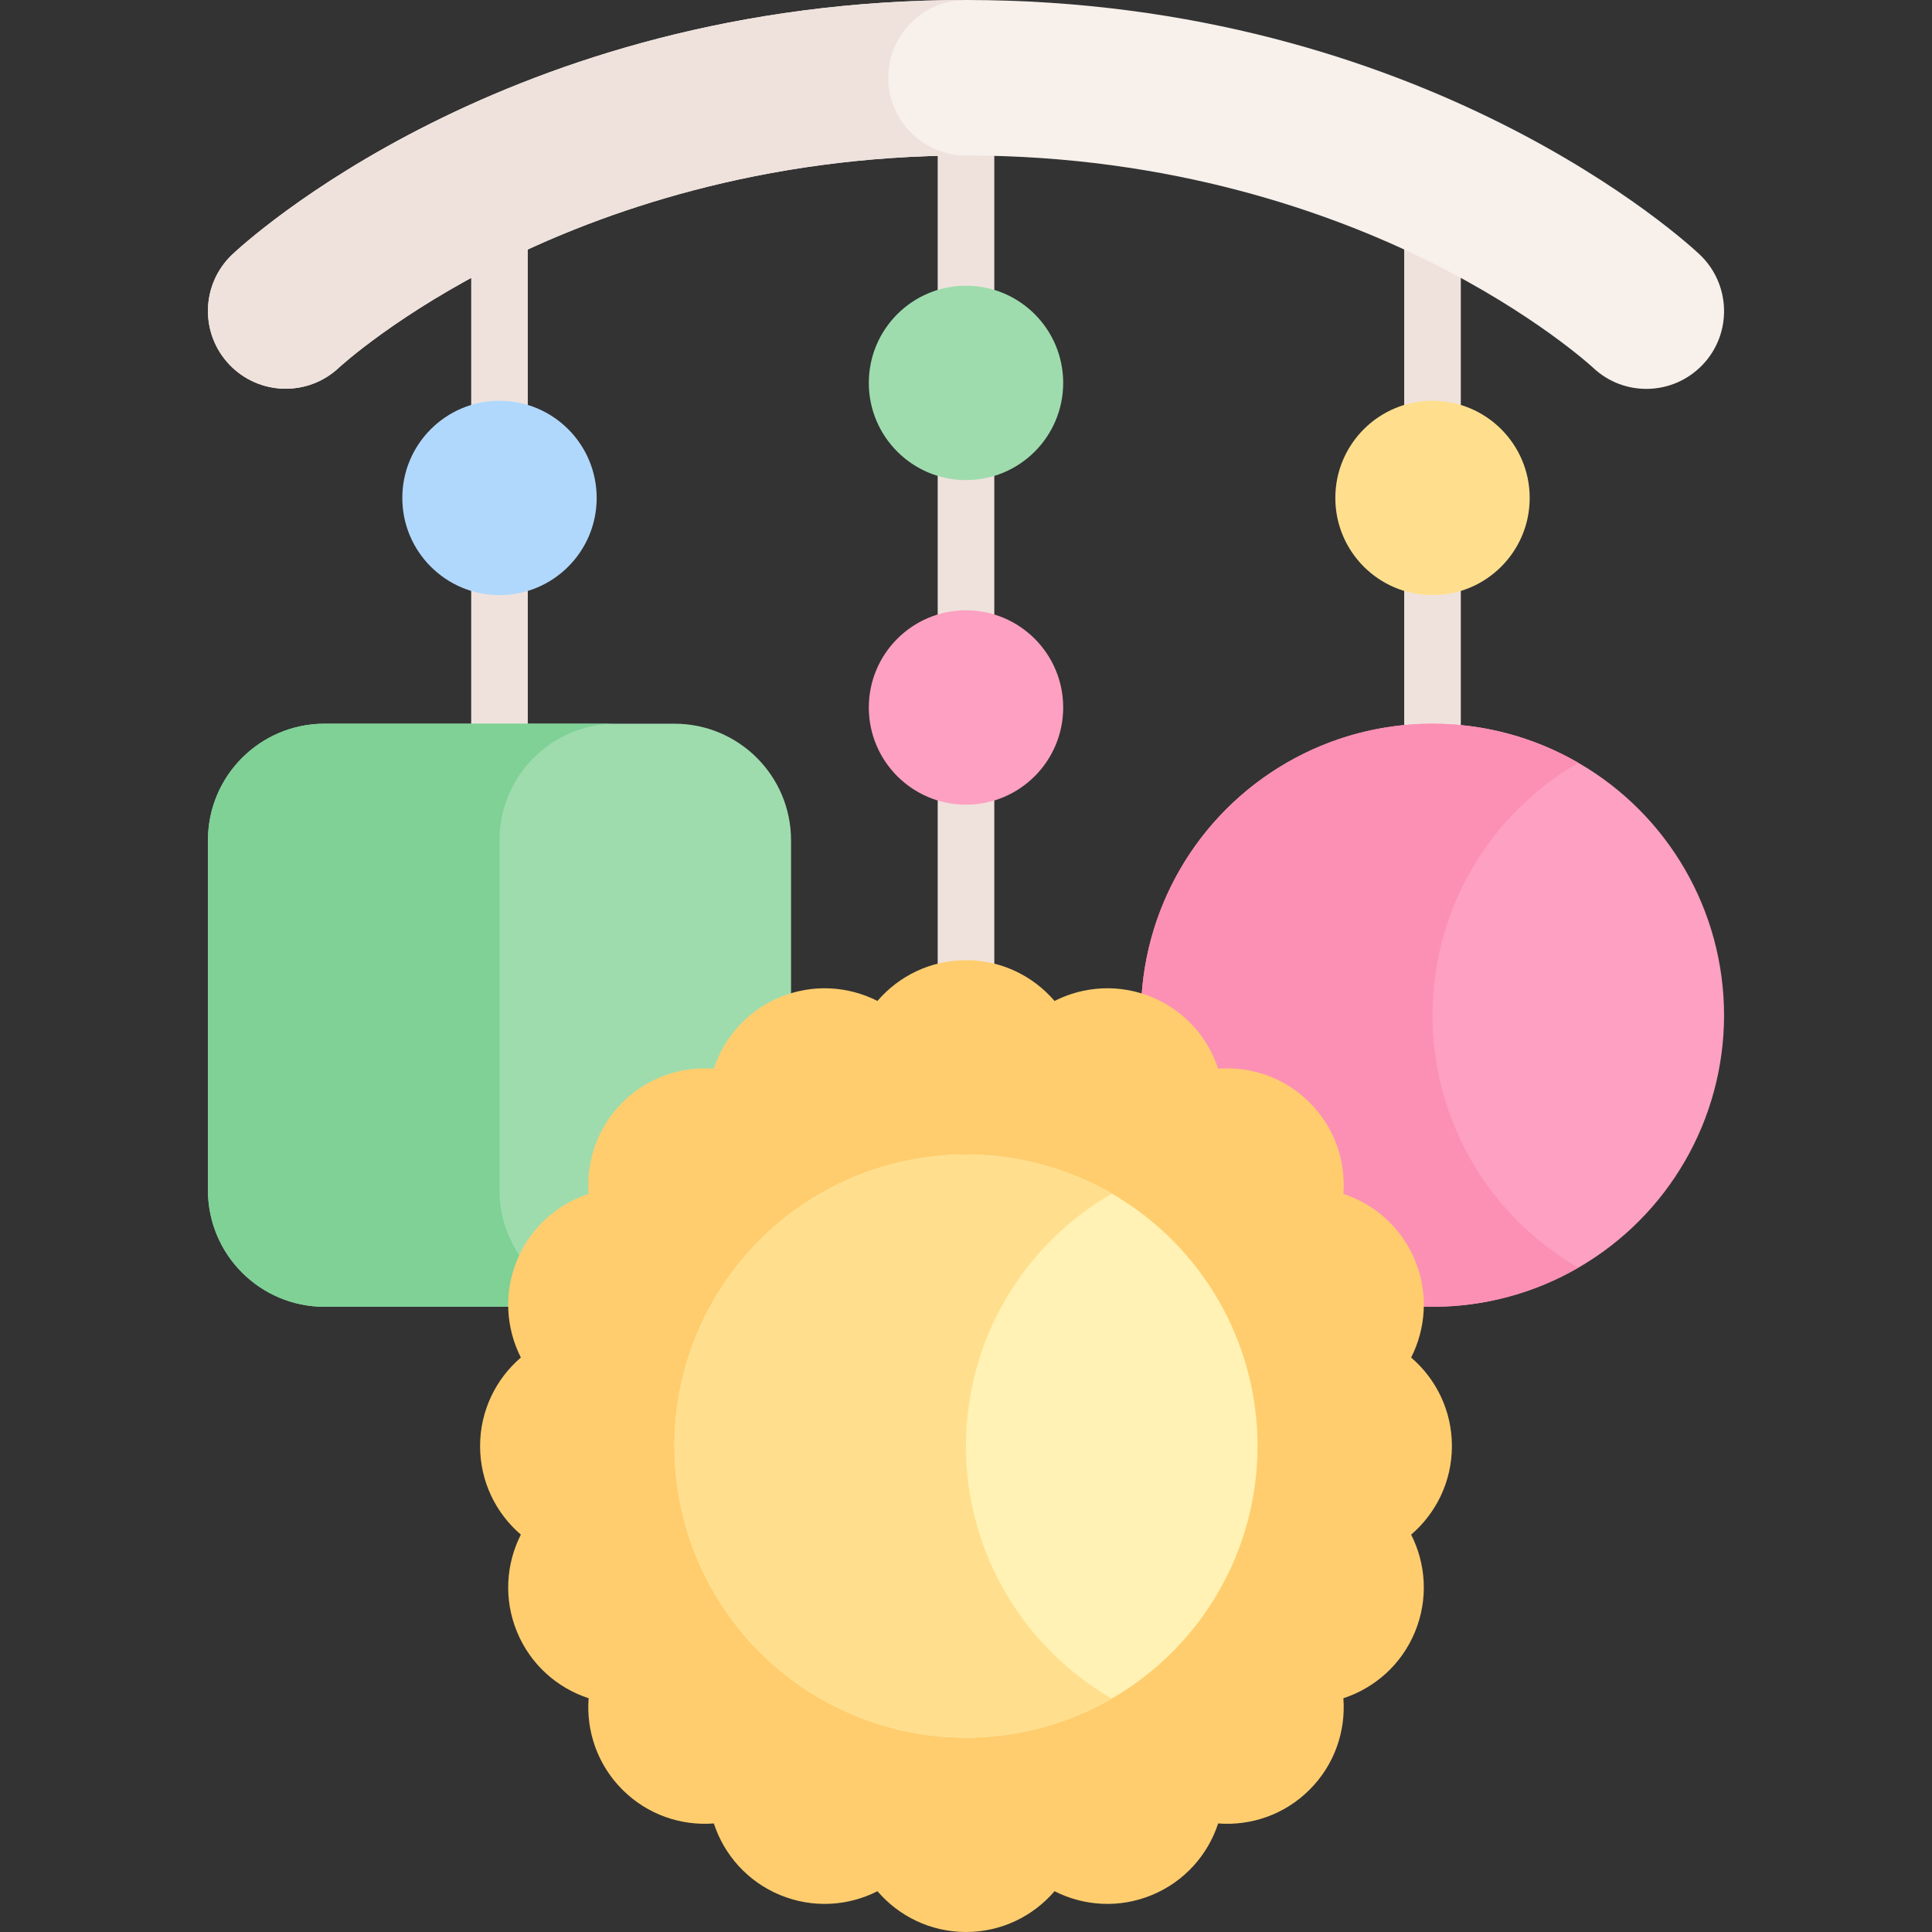 <svg id="Capa_1" enable-background="new 0 0 512 512" height="512" viewBox="0 0 512 512" width="512" xmlns="http://www.w3.org/2000/svg"><rect x="0" y="0" width="512" height="512" fill="#333333" stroke="none"/><g><g><path d="m132.371 219.889c-4.142 0-7.5-3.358-7.5-7.5v-160.86c0-4.142 3.358-7.5 7.5-7.5s7.5 3.358 7.5 7.5v160.86c0 4.142-3.358 7.5-7.5 7.5z" fill="#efe2dd"/></g><g><path d="m178.729 346.313h-92.716c-17.069 0-30.905-13.837-30.905-30.905v-92.716c0-17.069 13.837-30.905 30.905-30.905h92.716c17.069 0 30.905 13.837 30.905 30.905v92.716c0 17.068-13.837 30.905-30.905 30.905z" fill="#9edcae"/></g><g><path d="m132.371 315.407v-92.716c0-17.069 13.837-30.905 30.905-30.905h-77.263c-17.069 0-30.905 13.837-30.905 30.905v92.716c0 17.069 13.837 30.905 30.905 30.905h77.264c-17.069.001-30.906-13.836-30.906-30.905z" fill="#7fd196"/></g><g><path d="m379.629 219.889c-4.143 0-7.5-3.358-7.5-7.5v-160.86c0-4.142 3.357-7.5 7.5-7.5s7.5 3.358 7.5 7.5v160.86c0 4.142-3.358 7.5-7.5 7.5z" fill="#efe2dd"/></g><g><circle cx="379.629" cy="269.049" fill="#fda0c1" r="77.264"/></g><g><path d="m379.629 269.049c0-28.594 15.544-53.54 38.632-66.901-11.367-6.578-24.554-10.362-38.632-10.362-42.672 0-77.264 34.592-77.264 77.264 0 42.671 34.592 77.264 77.264 77.264 14.078 0 27.265-3.784 38.632-10.362-23.087-13.363-38.632-38.31-38.632-66.903z" fill="#fc90b4"/></g><g><path d="m256 337.158c-4.142 0-7.5-3.358-7.5-7.5v-309.054c0-4.142 3.358-7.5 7.5-7.5 4.143 0 7.5 3.358 7.5 7.5v309.054c0 4.142-3.357 7.5-7.5 7.5z" fill="#efe2dd"/></g><g><g><path d="m255.993 0c-121.815 0-191.54 64.7-194.449 67.454-8.263 7.824-8.618 20.865-.794 29.127 7.807 8.245 20.81 8.618 29.075.843.353-.327 15.69-14.406 43.646-28.252 25.758-12.757 67.922-27.964 122.521-27.964s96.763 15.207 122.521 27.964c28.145 13.94 43.5 28.115 43.651 28.257 8.264 7.824 21.275 7.441 29.099-.82 7.824-8.263 7.44-21.33-.822-29.154-2.909-2.755-72.634-67.455-194.448-67.455z" fill="#f7f0eb"/></g><g><path d="m255.999 0c-11.379.001-20.603 9.225-20.603 20.603 0 11.379 9.225 20.604 20.604 20.604-.003 0-.005 0-.007 0-54.599 0-96.763 15.207-122.521 27.964-27.956 13.846-43.293 27.925-43.646 28.252-8.265 7.775-21.268 7.403-29.075-.843-7.824-8.262-7.469-21.303.794-29.127 2.908-2.753 72.633-67.453 194.448-67.453z" fill="#efe2dd"/></g></g><g><g><path d="m384.773 383.227c0-9.391-4.194-17.797-10.805-23.465 3.938-7.766 4.596-17.138 1.002-25.814s-10.685-14.837-18.962-17.544c.667-8.682-2.312-17.592-8.952-24.233-6.64-6.64-15.55-9.619-24.233-8.952-2.707-8.277-8.868-15.368-17.544-18.962s-18.047-2.936-25.814 1.003c-5.668-6.611-14.074-10.805-23.465-10.805s-17.797 4.194-23.465 10.805c-7.766-3.938-17.138-4.596-25.814-1.003-8.676 3.594-14.837 10.685-17.544 18.962-8.682-.667-17.592 2.312-24.233 8.952-6.64 6.64-9.619 15.55-8.952 24.233-8.277 2.707-15.368 8.868-18.962 17.544s-2.936 18.048 1.002 25.814c-6.611 5.668-10.805 14.074-10.805 23.465s4.194 17.797 10.805 23.465c-3.938 7.766-4.596 17.138-1.002 25.814s10.685 14.837 18.962 17.544c-.666 8.682 2.312 17.592 8.952 24.233 6.64 6.64 15.55 9.619 24.233 8.952 2.707 8.277 8.868 15.368 17.544 18.962s18.047 2.936 25.814-1.003c5.668 6.612 14.074 10.806 23.465 10.806s17.797-4.194 23.465-10.805c7.766 3.938 17.138 4.596 25.814 1.003 8.676-3.594 14.837-10.685 17.544-18.962 8.682.667 17.592-2.312 24.233-8.952 6.64-6.64 9.619-15.55 8.952-24.233 8.277-2.707 15.368-8.868 18.962-17.544s2.936-18.048-1.002-25.814c6.611-5.669 10.805-14.075 10.805-23.466z" fill="#ffcd6e"/></g></g><g><circle cx="256" cy="383.227" fill="#fff2b4" r="77.264"/></g><g><path d="m256 383.227c0-28.593 15.544-53.54 38.632-66.901-11.367-6.578-24.554-10.362-38.632-10.362-42.672 0-77.264 34.592-77.264 77.264s34.592 77.264 77.264 77.264c14.078 0 27.265-3.784 38.632-10.362-23.088-13.362-38.632-38.309-38.632-66.903z" fill="#ffdf8e"/></g><g><circle cx="256" cy="187.493" fill="#fda0c1" r="25.755"/></g><g><circle cx="256" cy="101.473" fill="#9edcae" r="25.755"/></g><g><circle cx="379.629" cy="131.959" fill="#ffdf8e" r="25.755"/></g><g><circle cx="132.371" cy="131.959" fill="#b0d8fd" r="25.755"/></g></g></svg>